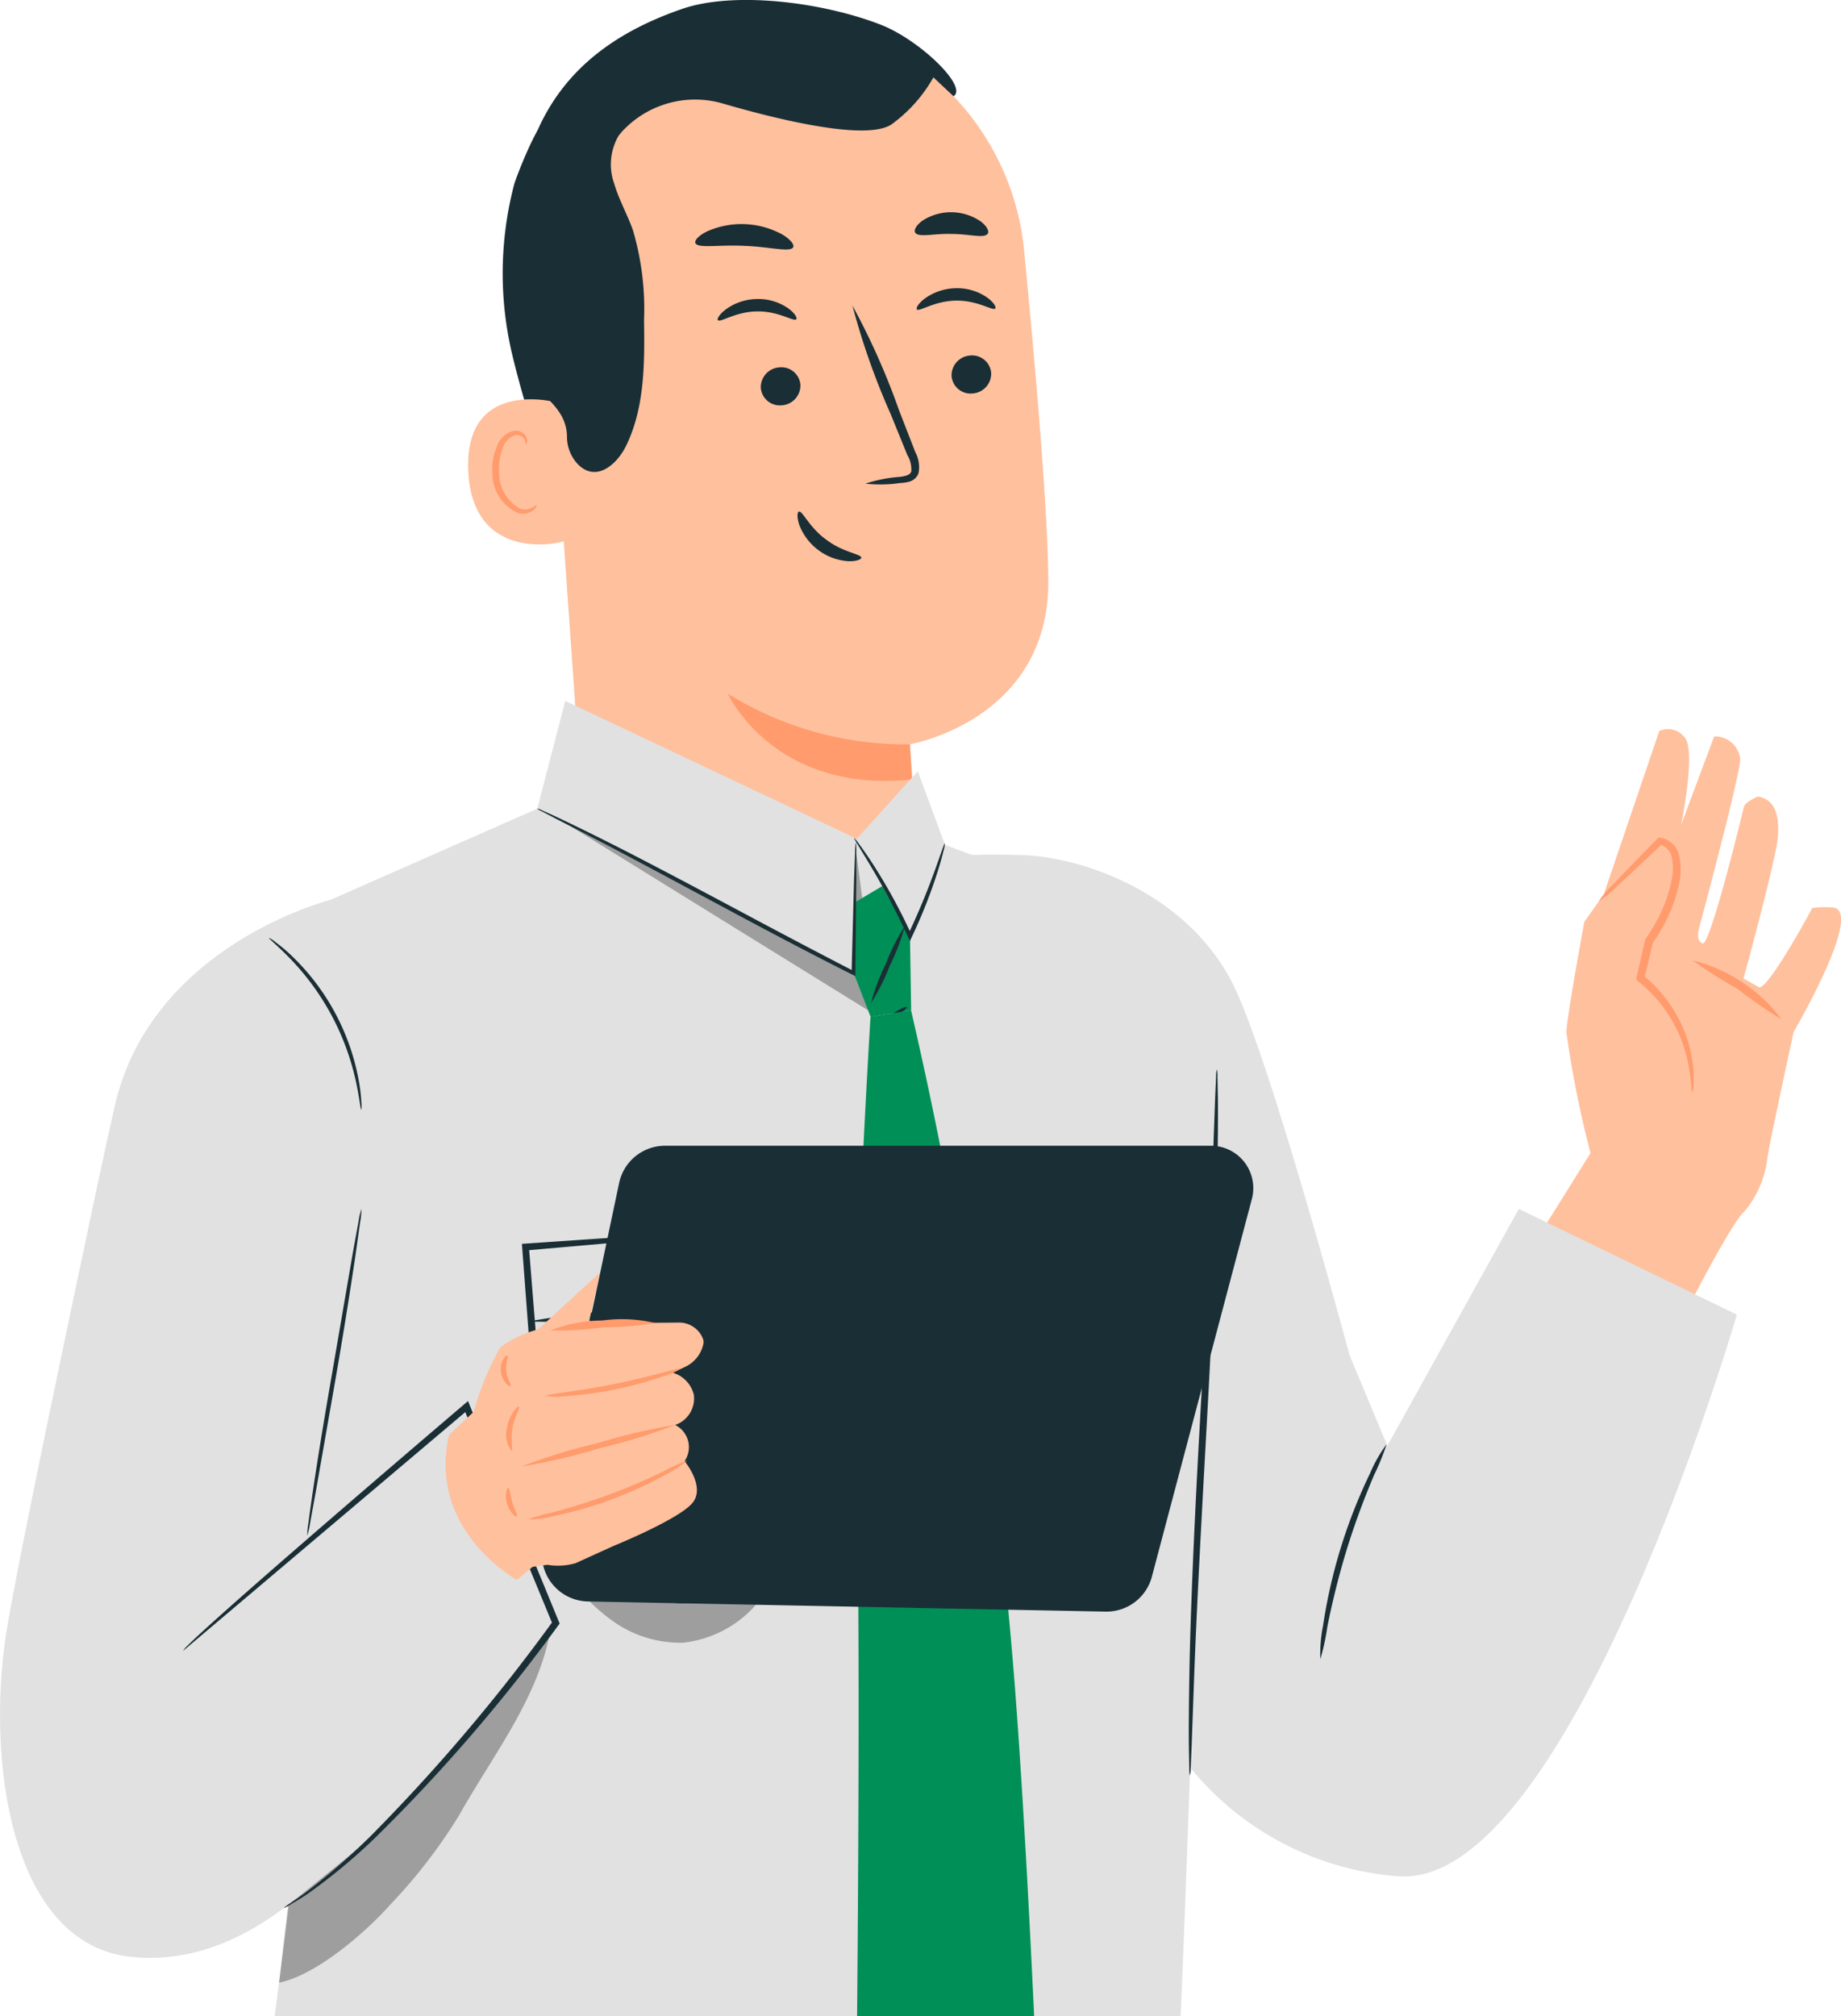 <svg id="Persona-tablet2" xmlns="http://www.w3.org/2000/svg" xmlns:xlink="http://www.w3.org/1999/xlink" width="96.616" height="105.785" viewBox="0 0 96.616 105.785">
  <defs>
    <clipPath id="clip-path">
      <rect id="Rectángulo_97" data-name="Rectángulo 97" width="96.616" height="105.785" fill="none"/>
    </clipPath>
    <clipPath id="clip-path-3">
      <rect id="Rectángulo_93" data-name="Rectángulo 93" width="13.224" height="5.744" fill="none"/>
    </clipPath>
    <clipPath id="clip-path-4">
      <rect id="Rectángulo_94" data-name="Rectángulo 94" width="16.107" height="9.961" fill="none"/>
    </clipPath>
    <clipPath id="clip-path-5">
      <rect id="Rectángulo_95" data-name="Rectángulo 95" width="14.232" height="18.475" fill="none"/>
    </clipPath>
  </defs>
  <g id="Grupo_93" data-name="Grupo 93" clip-path="url(#clip-path)">
    <g id="Grupo_92" data-name="Grupo 92">
      <g id="Grupo_91" data-name="Grupo 91" clip-path="url(#clip-path)">
        <path id="Trazado_363" data-name="Trazado 363" d="M45.426,30.987a52.717,52.717,0,0,1-2.9-8.62,18.414,18.414,0,0,1,.093-9.013c.13-.441,1.292-3.424,1.752-3.41.328.009-.323,2.761-.138,3.034a15.606,15.606,0,0,1,2.387,8.959,41.1,41.1,0,0,1-1.193,9.05" transform="translate(-15.63 -3.7)" fill="#1a2e35"/>
        <path id="Trazado_364" data-name="Trazado 364" d="M64.894,43.379c-.127-2.14-.22-3.831-.2-3.832,0,0,7.287-1.254,7.259-8.559-.014-3.529-.633-10.79-1.27-17.357a13.614,13.614,0,0,0-13.771-12.3l-.7.012c-7.592.567-11.352,7.331-10.576,14.906L47.5,42.828l5.584,5.782a6.875,6.875,0,0,0,11.807-5.231" transform="translate(-16.938 -0.495)" fill="#ffc09d"/>
        <path id="Trazado_365" data-name="Trazado 365" d="M70.379,60.616a17.648,17.648,0,0,1-9.556-2.658s2.405,5.274,9.683,4.5Z" transform="translate(-22.628 -21.563)" fill="#ff9b6c"/>
        <path id="Trazado_366" data-name="Trazado 366" d="M81.6,30.625a1.043,1.043,0,0,1-.989,1.069,1,1,0,0,1-1.09-.923,1.044,1.044,0,0,1,.988-1.069,1,1,0,0,1,1.091.924" transform="translate(-29.583 -11.049)" fill="#1a2e35"/>
        <path id="Trazado_367" data-name="Trazado 367" d="M80.728,25.147c-.127.138-.927-.434-2.049-.413-1.122.005-1.937.6-2.06.46-.061-.06.067-.308.421-.575a2.863,2.863,0,0,1,1.647-.537,2.747,2.747,0,0,1,1.634.5c.349.259.47.5.408.565" transform="translate(-28.5 -8.96)" fill="#1a2e35"/>
        <path id="Trazado_368" data-name="Trazado 368" d="M65.661,31.614a1.043,1.043,0,0,1-.989,1.069,1,1,0,0,1-1.09-.923,1.044,1.044,0,0,1,.988-1.069,1,1,0,0,1,1.091.924" transform="translate(-23.655 -11.417)" fill="#1a2e35"/>
        <path id="Trazado_369" data-name="Trazado 369" d="M64.1,26.048c-.127.138-.928-.433-2.05-.413-1.122.005-1.936.6-2.06.46-.06-.06.066-.308.422-.574a2.861,2.861,0,0,1,1.646-.538,2.747,2.747,0,0,1,1.634.5c.349.259.47.5.408.565" transform="translate(-22.312 -9.295)" fill="#1a2e35"/>
        <path id="Trazado_370" data-name="Trazado 370" d="M71.907,34.879a7.467,7.467,0,0,1,1.818-.359c.286-.034.556-.1.6-.292a1.461,1.461,0,0,0-.205-.846l-.883-2.169a37.464,37.464,0,0,1-2-5.678,37.537,37.537,0,0,1,2.448,5.5l.848,2.183a1.658,1.658,0,0,1,.167,1.122.719.719,0,0,1-.465.427,1.939,1.939,0,0,1-.485.075,7.287,7.287,0,0,1-1.848.033" transform="translate(-26.5 -9.5)" fill="#1a2e35"/>
        <path id="Trazado_371" data-name="Trazado 371" d="M63.243,19.938c-.156.285-1.241-.028-2.568-.072-1.325-.07-2.433.149-2.565-.147-.057-.142.17-.4.639-.624a4.462,4.462,0,0,1,3.91.167c.448.266.652.54.583.676" transform="translate(-21.616 -6.966)" fill="#1a2e35"/>
        <path id="Trazado_372" data-name="Trazado 372" d="M80.274,18.862c-.193.258-.971.006-1.9.009-.93-.03-1.714.2-1.9-.065-.081-.128.038-.386.379-.632a2.753,2.753,0,0,1,3.063.045c.333.256.445.517.36.643" transform="translate(-28.442 -6.596)" fill="#1a2e35"/>
        <path id="Trazado_373" data-name="Trazado 373" d="M43.928,33.565c-.126-.052-5.043-1.4-4.8,3.588s5.2,3.72,5.2,3.576-.4-7.164-.4-7.164" transform="translate(-14.553 -12.411)" fill="#ffc09d"/>
        <path id="Trazado_374" data-name="Trazado 374" d="M43.468,39.888c-.023-.015-.084.065-.228.139a.865.865,0,0,1-.649.045A2.153,2.153,0,0,1,41.5,38.19a2.882,2.882,0,0,1,.183-1.257,1.006,1.006,0,0,1,.622-.7.442.442,0,0,1,.524.214c.073.136.046.237.073.245s.1-.089.053-.293a.554.554,0,0,0-.211-.3.658.658,0,0,0-.487-.1,1.224,1.224,0,0,0-.871.818,2.954,2.954,0,0,0-.234,1.405,2.259,2.259,0,0,0,1.372,2.094.932.932,0,0,0,.789-.17c.149-.131.17-.244.152-.252" transform="translate(-15.308 -13.387)" fill="#ff9b6c"/>
        <path id="Trazado_375" data-name="Trazado 375" d="M65.818,5.049c.782-.492-1.79-2.968-3.826-3.755C58.916.1,54.289-.472,51.569.47,48.294,1.6,45.622,3.417,44.124,6.543a19.652,19.652,0,0,0-1.631,10.144,5.966,5.966,0,0,0,.876,3.008c.76,1.063,2.136,1.682,2.165,3.206a2.092,2.092,0,0,0,.605,1.493c.968.919,2.033-.057,2.494-1,.985-2.016.975-4.356.943-6.6a14.607,14.607,0,0,0-.586-4.727c-.291-.817-.728-1.581-.974-2.413a3,3,0,0,1,.212-2.511,3.153,3.153,0,0,1,.381-.433,5.212,5.212,0,0,1,5.106-1.277c2.866.834,7.748,2.045,8.947,1.02a7.7,7.7,0,0,0,2.1-2.393Z" transform="translate(-15.777 0)" fill="#1a2e35"/>
        <path id="Trazado_376" data-name="Trazado 376" d="M70,45.16c.005.088-.247.2-.68.187a2.972,2.972,0,0,1-2.572-1.9c-.139-.411-.105-.684-.02-.705.19-.047.54.836,1.438,1.478.877.67,1.824.745,1.834.941" transform="translate(-24.799 -15.901)" fill="#1a2e35"/>
        <path id="Trazado_377" data-name="Trazado 377" d="M23.817,121l-.863,6.572H70.5c.666-15.509,1.24-36.976,1.24-36.976L68,80.351l-6.6-13.009-3.265-1.226-1.43-3.86-3.2,3.54-15.3-7.233-1.469,5.654L23.63,69.994l.622,35.81Z" transform="translate(-8.54 -21.787)" fill="#e1e1e1"/>
        <path id="Trazado_378" data-name="Trazado 378" d="M134.78,61.009l-2.914,8.576-1.02,1.439s-.886,4.767-.943,5.787a54.023,54.023,0,0,0,1.267,6.35L128.209,87.9l8.2,3.146s2.221-4.332,2.839-4.823a5.284,5.284,0,0,0,1.209-2.843c.145-.95,1.373-6.575,1.373-6.575s3.635-6.209,2.118-6.523a5.238,5.238,0,0,0-1.14.021s-2.188,4.085-2.773,4.17L139.2,74s1.708-6.248,1.8-7.416-.154-1.992-1.054-2.128c0,0-.676.273-.737.57s-1.765,7.267-2.151,7.136-.2-.764-.2-.764,2.269-8.452,2.163-8.938A1.331,1.331,0,0,0,137.66,61.3l-1.737,4.643s.81-3.907.181-4.6a1.1,1.1,0,0,0-1.325-.327" transform="translate(-47.699 -22.661)" fill="#ffc09d"/>
        <path id="Trazado_379" data-name="Trazado 379" d="M138.527,83.362c-.07,0-.022-.73-.3-1.895a7.328,7.328,0,0,0-2.546-3.946l-.112-.087.03-.129.446-1.942.009-.041.026-.038c.143-.2.291-.437.428-.674a7.592,7.592,0,0,0,.944-2.471,2.716,2.716,0,0,0-.016-1.157.828.828,0,0,0-.622-.633l.139-.052c-.981.938-1.8,1.709-2.386,2.239a5.359,5.359,0,0,1-.955.791,5.383,5.383,0,0,1,.807-.941c.539-.575,1.324-1.383,2.278-2.348l.06-.06.08.008a1.187,1.187,0,0,1,.974.88,3.042,3.042,0,0,1,.05,1.337,7.715,7.715,0,0,1-.98,2.623,8.447,8.447,0,0,1-.456.714l.036-.078L136,77.4l-.083-.216a7.2,7.2,0,0,1,2.561,4.227,6.24,6.24,0,0,1,.111,1.437,1.466,1.466,0,0,1-.066.514" transform="translate(-49.71 -26.034)" fill="#ff9b6c"/>
        <path id="Trazado_380" data-name="Trazado 380" d="M141.432,80.231a8.26,8.26,0,0,1,4.67,3.086,25,25,0,0,1-2.3-1.591,25.1,25.1,0,0,1-2.366-1.5" transform="translate(-52.618 -29.842)" fill="#ff9b6c"/>
        <path id="Trazado_381" data-name="Trazado 381" d="M127.187,106.554s-8.767,30.132-17.769,29.469a15.6,15.6,0,0,1-12.559-8.155l.126-18.37,9.878-.809,1.98,4.747,6.9-12.428Z" transform="translate(-36.035 -37.578)" fill="#e1e1e1"/>
        <path id="Trazado_382" data-name="Trazado 382" d="M21.32,114.658l-6.285,6.057,2.03-11.586L4.308,105.094S.92,120.994.331,124.755c-1.058,6.748.241,16.34,6.529,17.015,6.8.73,11.939-5.979,15.207-10.382,2.513-3.385,6.569-9.3,6.569-9.3Z" transform="translate(0 -39.099)" fill="#e1e1e1"/>
        <path id="Trazado_383" data-name="Trazado 383" d="M72.221,99.1c-.108-.382-4.612-17.369-6.621-21.121-2.4-4.488-7.518-6.339-10.654-6.532-.405-.025-1.876-.066-3.159-.011-8.636.37-33.472,2.358-33.472,2.358s-9.4,2.361-11.3,10.866c-2.385,10.666-4.3,21.184-4.3,21.184l16.82,3.631,1.979-4.983,31.6,7.051,7.717-11.414Z" transform="translate(-1.008 -26.568)" fill="#e1e1e1"/>
        <path id="Trazado_384" data-name="Trazado 384" d="M56.707,102.588a6.829,6.829,0,0,0-.888.026l-2.59.155-9.434.645-.179.013.014.181c.326,4.324.717,9.5,1.138,15.086l.007.1.082.058c.441.32.919.644,1.409.963a27.8,27.8,0,0,0,2.654,1.537,7.8,7.8,0,0,0,2.875.926,5.732,5.732,0,0,0,2.852-.661,12.494,12.494,0,0,0,2.307-1.543q.521-.43,1-.877a1.941,1.941,0,0,0,.448-.541,2.892,2.892,0,0,0,.251-.634,9.7,9.7,0,0,0,.232-2.489,35.859,35.859,0,0,0-.4-4.406c-.389-2.672-.852-4.805-1.184-6.275-.17-.735-.311-1.3-.414-1.685a3.067,3.067,0,0,0-.18-.579,3.246,3.246,0,0,0,.094.6c.084.431.2,1,.332,1.7.281,1.478.7,3.618,1.046,6.282a37.135,37.135,0,0,1,.343,4.367,9.427,9.427,0,0,1-.24,2.382,1.834,1.834,0,0,1-.6.988c-.315.293-.646.577-.987.855a12.2,12.2,0,0,1-2.237,1.481,5.336,5.336,0,0,1-2.644.608,7.471,7.471,0,0,1-2.708-.887,27.689,27.689,0,0,1-2.609-1.515c-.483-.314-.961-.637-1.389-.948l.087.159c-.449-5.586-.865-10.758-1.213-15.08l-.165.193,9.32-.817,2.618-.251.7-.076a1.332,1.332,0,0,0,.251-.041" transform="translate(-16.226 -38.164)" fill="#1a2e35"/>
        <path id="Trazado_385" data-name="Trazado 385" d="M44.081,109.767a53.877,53.877,0,0,0,6.838-.315,53.946,53.946,0,0,0,6.805-.749,53.888,53.888,0,0,0-6.839.315,53.945,53.945,0,0,0-6.8.749" transform="translate(-16.4 -40.426)" fill="#1a2e35"/>
        <g id="Grupo_84" data-name="Grupo 84" transform="translate(28.754 80.453)" opacity="0.3">
          <g id="Grupo_83" data-name="Grupo 83">
            <g id="Grupo_82" data-name="Grupo 82" clip-path="url(#clip-path-3)">
              <path id="Trazado_386" data-name="Trazado 386" d="M59.013,128.117A20.613,20.613,0,0,1,56.584,132a5.945,5.945,0,0,1-3.729,1.855,6.11,6.11,0,0,1-3.537-1.051,9.346,9.346,0,0,1-3.526-4.626c-.107-.136,2.448,1.569,3.836,2.308a6.251,6.251,0,0,0,3.927.843c2.055-.166,3.9-1.861,5.458-3.21" transform="translate(-45.789 -128.117)"/>
            </g>
          </g>
        </g>
        <g id="Grupo_87" data-name="Grupo 87" transform="translate(29.951 43.358)" opacity="0.3">
          <g id="Grupo_86" data-name="Grupo 86">
            <g id="Grupo_85" data-name="Grupo 85" clip-path="url(#clip-path-4)">
              <path id="Trazado_387" data-name="Trazado 387" d="M62.684,70.437l1.12,8.57L47.7,69.046,62.52,76.7Z" transform="translate(-47.696 -69.046)"/>
            </g>
          </g>
        </g>
        <path id="Trazado_388" data-name="Trazado 388" d="M28.515,101.007a4.028,4.028,0,0,0-.152.667c-.085.473-.2,1.09-.332,1.832-.273,1.587-.637,3.708-1.04,6.052-.412,2.364-.763,4.508-.993,6.064-.116.777-.205,1.407-.261,1.844a4.021,4.021,0,0,0-.065.681,3.872,3.872,0,0,0,.152-.667c.086-.472.2-1.089.333-1.832l1.059-6.05c.408-2.364.744-4.511.975-6.065l.26-1.844a3.887,3.887,0,0,0,.065-.681" transform="translate(-9.549 -37.578)" fill="#1a2e35"/>
        <path id="Trazado_389" data-name="Trazado 389" d="M22.475,78.357c-.025.032.442.4,1.1,1.076a13.36,13.36,0,0,1,3.459,6.435c.2.927.249,1.517.289,1.514a1.47,1.47,0,0,0,0-.418,8.615,8.615,0,0,0-.136-1.128,12.039,12.039,0,0,0-3.5-6.518,8.622,8.622,0,0,0-.867-.735,1.483,1.483,0,0,0-.35-.227" transform="translate(-8.361 -29.151)" fill="#1a2e35"/>
        <path id="Trazado_390" data-name="Trazado 390" d="M71.466,74.857l1.384-.819,1.455,2.62.061,3.893-2.128.343-.877-2.277Z" transform="translate(-26.549 -27.545)" fill="#008f56"/>
        <path id="Trazado_391" data-name="Trazado 391" d="M71.363,69.986c-.028.019.314.543.831,1.408s1.2,2.079,1.852,3.47l.154.333.1.219.1-.217a27.147,27.147,0,0,0,1.363-3.45c.141-.45.242-.815.3-1.069a1.446,1.446,0,0,0,.073-.4c-.031-.009-.206.539-.525,1.42s-.793,2.092-1.42,3.4l.2,0-.155-.337a28.786,28.786,0,0,0-1.922-3.458c-.277-.424-.513-.759-.683-.986a1.626,1.626,0,0,0-.284-.337" transform="translate(-26.549 -26.037)" fill="#1a2e35"/>
        <path id="Trazado_392" data-name="Trazado 392" d="M44.9,67.564a1.164,1.164,0,0,0,.224.134l.661.345L48.22,69.3c2.052,1.067,4.863,2.588,7.978,4.252,1.9,1.01,3.693,1.947,5.255,2.728l.144.072,0-.16c.019-2.026.036-3.734.048-4.97,0-.58,0-1.049,0-1.4a3.009,3.009,0,0,0-.023-.5,2.937,2.937,0,0,0-.041.5c-.013.352-.031.82-.053,1.4-.033,1.235-.077,2.942-.131,4.968l.146-.088c-1.554-.8-3.344-1.739-5.24-2.75-3.113-1.663-5.938-3.163-8.01-4.195-1.036-.517-1.88-.924-2.467-1.2l-.679-.308a1.14,1.14,0,0,0-.244-.093" transform="translate(-16.706 -25.136)" fill="#1a2e35"/>
        <path id="Trazado_393" data-name="Trazado 393" d="M73.349,85.1c.033.053.4-.121.826-.388s.739-.526.706-.58-.4.121-.826.388-.739.527-.706.58" transform="translate(-27.288 -31.297)" fill="#1a2e35"/>
        <path id="Trazado_394" data-name="Trazado 394" d="M72.794,81.406a10.809,10.809,0,0,0,.99-1.971,10.816,10.816,0,0,0,.782-2.062,10.808,10.808,0,0,0-.99,1.971,10.8,10.8,0,0,0-.782,2.062" transform="translate(-27.08 -28.786)" fill="#1a2e35"/>
        <g id="Grupo_90" data-name="Grupo 90" transform="translate(14.645 85.552)" opacity="0.3">
          <g id="Grupo_89" data-name="Grupo 89">
            <g id="Grupo_88" data-name="Grupo 88" clip-path="url(#clip-path-5)">
              <path id="Trazado_395" data-name="Trazado 395" d="M35.922,138.376s-3.271,3.739-5.207,6.161c-1.594,1.994-4.515,4.106-6.912,6.121l-.481,4.053c1.924-.382,4.518-2.609,5.82-4.076a27.983,27.983,0,0,0,3.634-4.712c1.754-3.135,4.162-6.148,4.779-9.688Z" transform="translate(-23.322 -136.237)"/>
            </g>
          </g>
        </g>
        <path id="Trazado_396" data-name="Trazado 396" d="M20.577,143.667a1.987,1.987,0,0,1,.324-.247c.214-.159.551-.362.954-.672a35.57,35.57,0,0,0,3.275-2.854,96.224,96.224,0,0,0,9.58-11.288l-.02.171-2.127-5.152-2.55-6.206.276.067-15,12.689a1.337,1.337,0,0,1,.249-.29c.178-.176.445-.432.8-.754.706-.647,1.748-1.574,3.063-2.726,2.63-2.3,6.352-5.511,10.663-9.186l.183-.156.092.224,2.561,6.2c.728,1.772,1.438,3.5,2.119,5.156l.038.093-.058.078a89.043,89.043,0,0,1-9.709,11.246,30.88,30.88,0,0,1-3.361,2.789c-.417.3-.768.484-.993.626a1.967,1.967,0,0,1-.357.193" transform="translate(-5.687 -43.552)" fill="#1a2e35"/>
        <path id="Trazado_397" data-name="Trazado 397" d="M100.822,89.346a1.482,1.482,0,0,1,.032.377c.006.288.013.646.021,1.081.013.939,0,2.3-.028,3.976-.061,3.356-.266,7.99-.551,13.1s-.531,9.74-.657,13.092c-.059,1.636-.108,2.98-.144,3.969-.019.435-.035.792-.047,1.08a1.492,1.492,0,0,1-.041.376,1.482,1.482,0,0,1-.032-.377c-.006-.288-.013-.646-.021-1.081-.013-.939,0-2.3.028-3.975.061-3.356.266-7.991.551-13.1s.531-9.738.657-13.089c.06-1.637.108-2.98.144-3.97.019-.435.035-.792.047-1.08a1.492,1.492,0,0,1,.041-.376" transform="translate(-36.961 -33.24)" fill="#1a2e35"/>
        <path id="Trazado_398" data-name="Trazado 398" d="M110.335,131.949a12.167,12.167,0,0,0,.367-1.7c.209-1.049.539-2.489,1.017-4.046s1.02-2.933,1.437-3.917a12.164,12.164,0,0,0,.654-1.61,7.37,7.37,0,0,0-.864,1.515,27.876,27.876,0,0,0-2.472,8.02,7.432,7.432,0,0,0-.139,1.738" transform="translate(-41.043 -44.896)" fill="#1a2e35"/>
        <path id="Trazado_399" data-name="Trazado 399" d="M71.572,137.189H80.86c-.169-3.642-.54-11.105-1-17.147A240.439,240.439,0,0,0,74.4,84.41l-2.128.342S71.26,101.224,71.5,107.68c.248,6.541.118,23.912.068,29.509" transform="translate(-26.588 -31.404)" fill="#008f56"/>
        <path id="Trazado_400" data-name="Trazado 400" d="M82.548,98.522,77.3,118.34a2.464,2.464,0,0,1-2.431,1.834l-27.166-.533a2.465,2.465,0,0,1-2.363-2.973l4-18.981a2.465,2.465,0,0,1,2.411-1.956H80.4a2.223,2.223,0,0,1,2.148,2.791" transform="translate(-16.849 -35.616)" fill="#1a2e35"/>
        <path id="Trazado_401" data-name="Trazado 401" d="M37.426,114.837l1.29-1.206a14.961,14.961,0,0,1,1.395-3.384,5.978,5.978,0,0,1,1.986-.94l3.243-2.979-.591,2.658,4.706-.035a1.337,1.337,0,0,1,1.28.822.532.532,0,0,1,.041.257,1.72,1.72,0,0,1-.941,1.233l-.676.318a1.6,1.6,0,0,1,1.109,1.155,1.474,1.474,0,0,1-.98,1.587,1.3,1.3,0,0,1,.492,1.9s1.077,1.277.454,2.141-4.192,2.311-4.192,2.311l-1.979.9a3.349,3.349,0,0,1-1.484.084l-.772.108-.825.684s-4.722-2.578-3.556-7.617" transform="translate(-13.855 -39.558)" fill="#ffc09d"/>
        <path id="Trazado_402" data-name="Trazado 402" d="M45.61,115.775a3.576,3.576,0,0,0,1.069.01,20.054,20.054,0,0,0,5.041-1.018,3.556,3.556,0,0,0,.982-.424c-.028-.08-1.57.427-3.526.818s-3.571.53-3.566.614" transform="translate(-16.969 -42.537)" fill="#ff9b6c"/>
        <path id="Trazado_403" data-name="Trazado 403" d="M43.553,121.238a31.23,31.23,0,0,0,4.079-.955,31.137,31.137,0,0,0,4.005-1.228,31.082,31.082,0,0,0-4.079.955,31.131,31.131,0,0,0-4.005,1.228" transform="translate(-16.203 -44.29)" fill="#ff9b6c"/>
        <path id="Trazado_404" data-name="Trazado 404" d="M44.156,125.116a5.019,5.019,0,0,0,1.3-.169,20.96,20.96,0,0,0,5.935-2.2,4.985,4.985,0,0,0,1.1-.722,7.694,7.694,0,0,0-1.191.545c-.725.351-1.739.81-2.89,1.238s-2.219.738-3,.945a7.674,7.674,0,0,0-1.259.364" transform="translate(-16.428 -45.396)" fill="#ff9b6c"/>
        <path id="Trazado_405" data-name="Trazado 405" d="M42.6,119.858c.078-.028-.074-.553.039-1.189s.414-1.086.349-1.138c-.047-.058-.511.364-.628,1.091a1.4,1.4,0,0,0,.24,1.236" transform="translate(-15.747 -43.724)" fill="#ff9b6c"/>
        <path id="Trazado_406" data-name="Trazado 406" d="M42.371,114.848c.053-.06-.191-.35-.229-.787s.127-.771.063-.818c-.029-.021-.124.038-.214.188a1.141,1.141,0,0,0,.132,1.277c.118.129.223.168.247.141" transform="translate(-15.572 -42.129)" fill="#ff9b6c"/>
        <path id="Trazado_407" data-name="Trazado 407" d="M42.845,125.806c.06-.054-.124-.346-.236-.739s-.121-.736-.2-.749-.207.367-.07.829.456.715.507.659" transform="translate(-15.729 -46.251)" fill="#ff9b6c"/>
        <path id="Trazado_408" data-name="Trazado 408" d="M51.5,110.441a17.931,17.931,0,0,1-2.752.226,17.9,17.9,0,0,1-2.757.162,7.654,7.654,0,0,1,2.732-.524,7.658,7.658,0,0,1,2.778.136" transform="translate(-17.108 -41.023)" fill="#ff9b6c"/>
      </g>
    </g>
  </g>
</svg>

